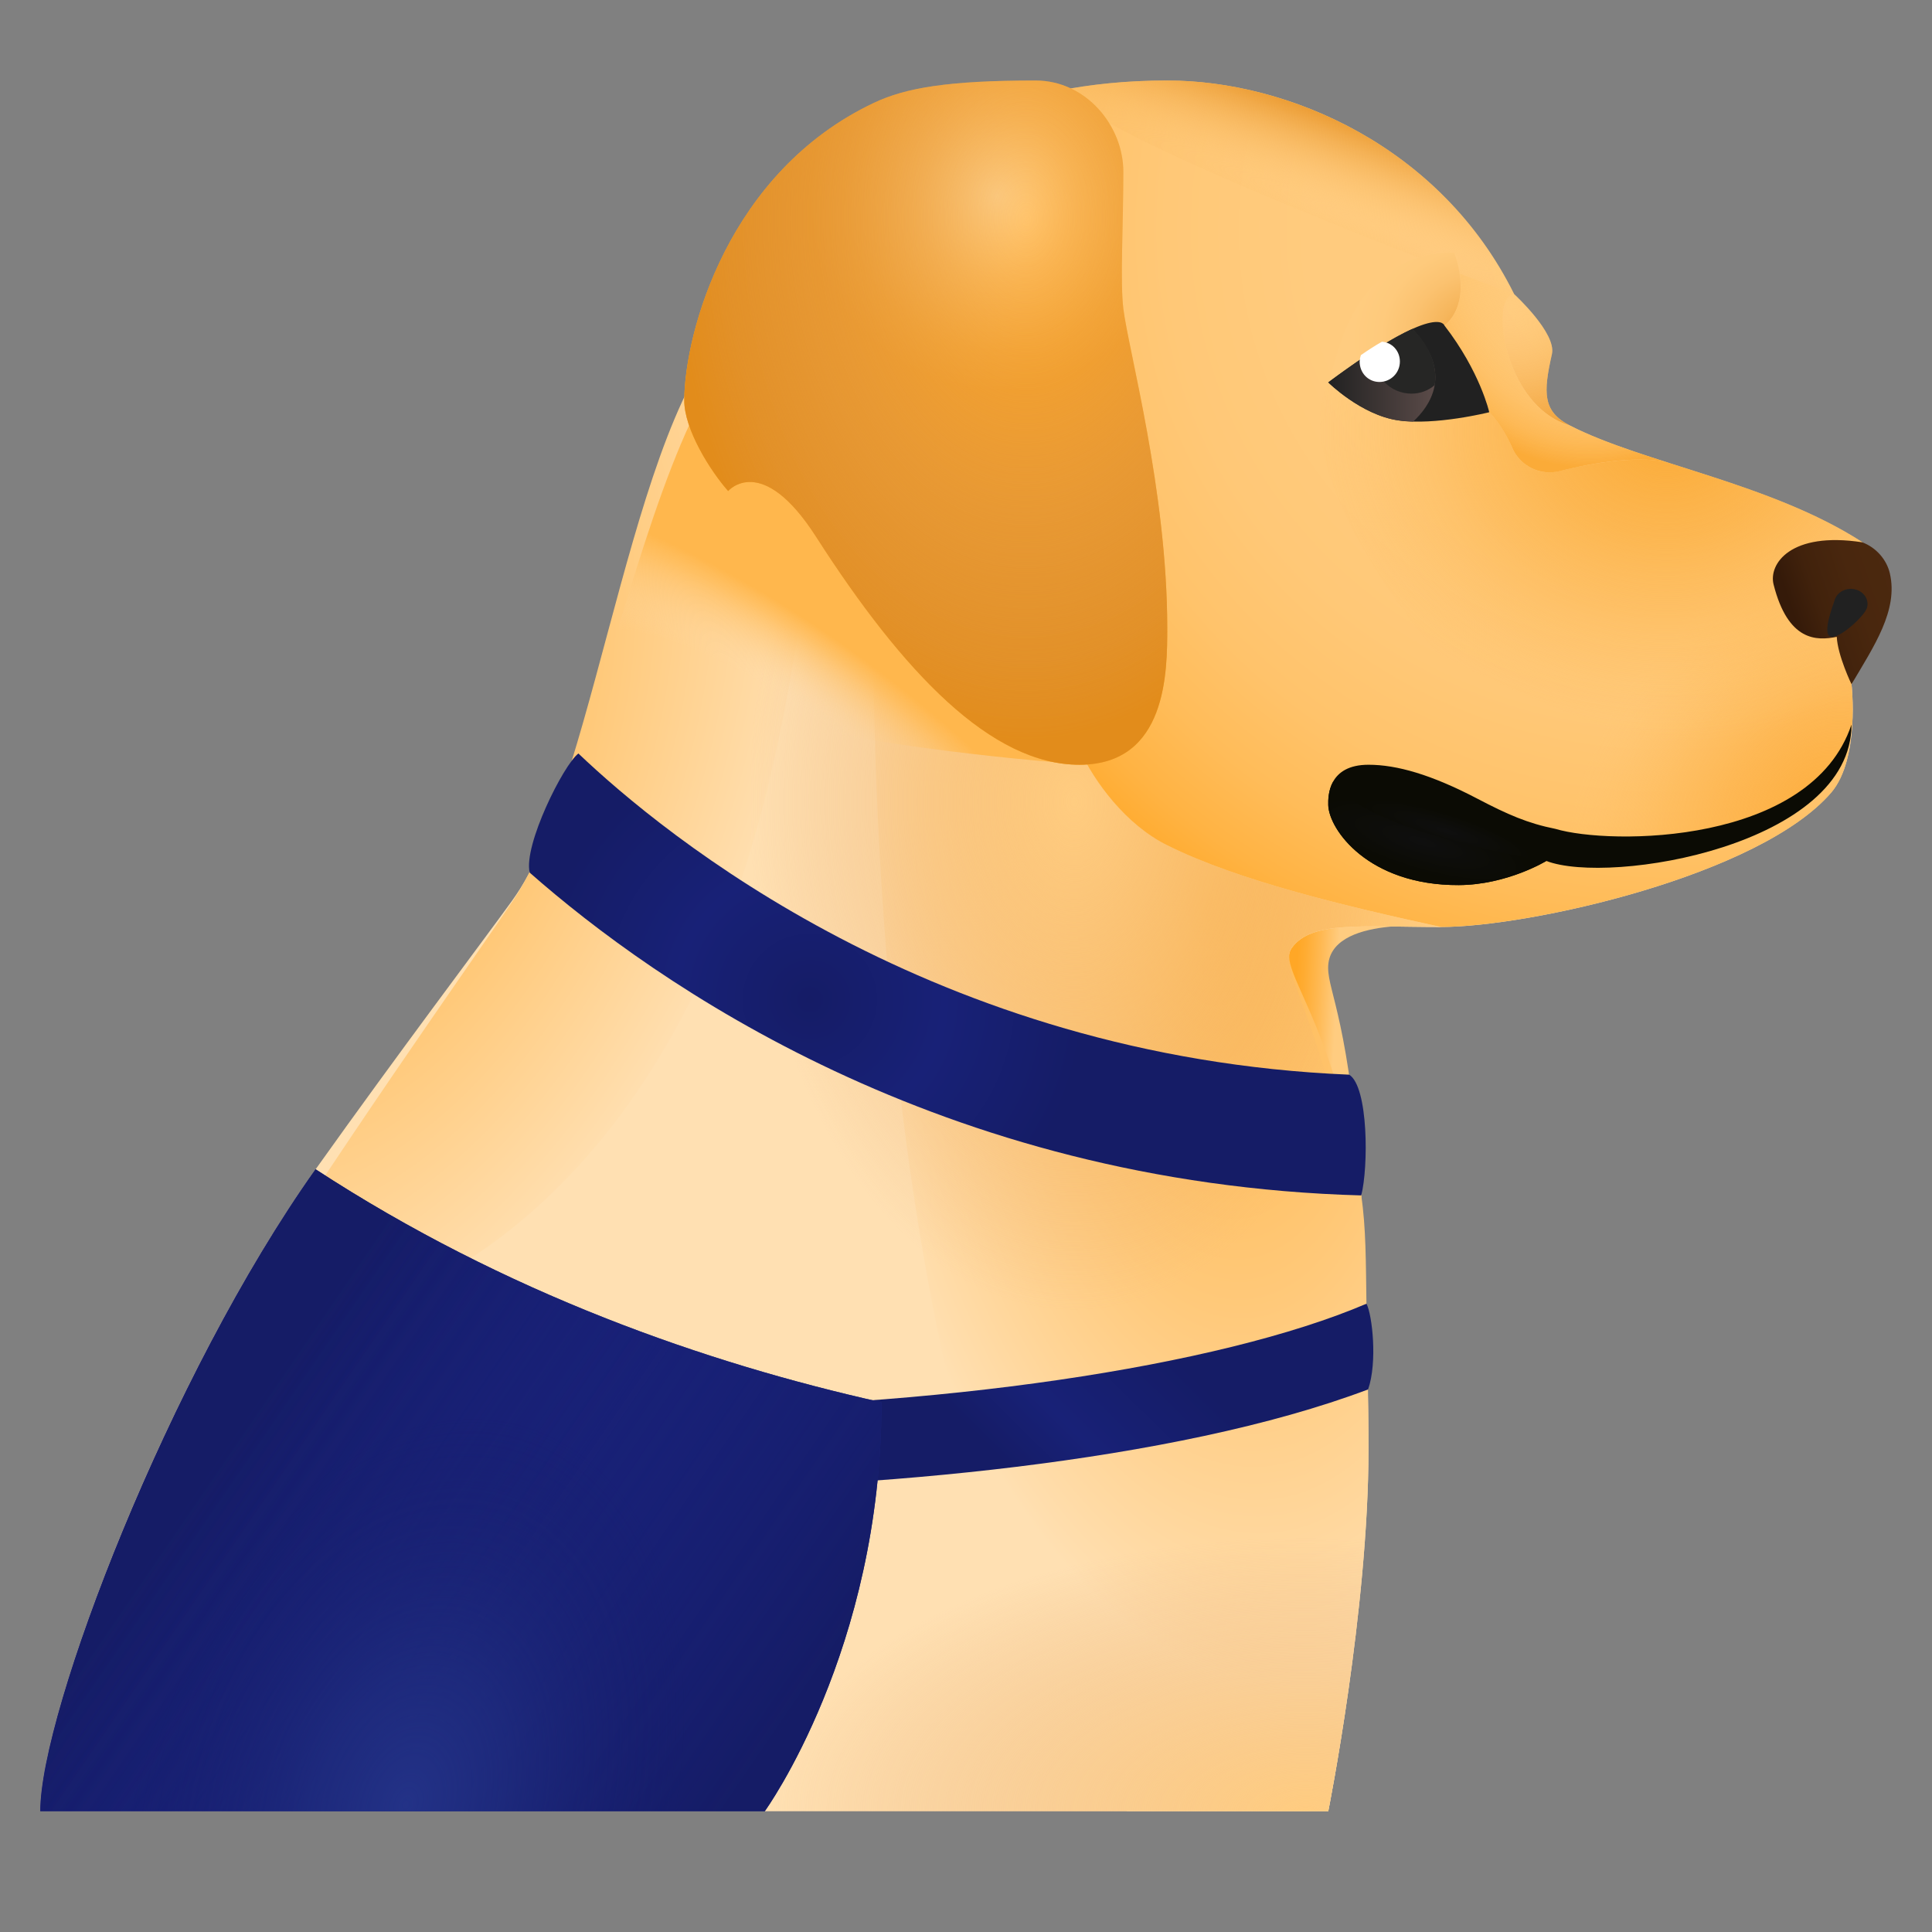 <?xml version="1.0" encoding="utf-8"?>
<svg width="48px" height="48px" viewBox="0 0 48 48" version="1.1" xmlns:xlink="http://www.w3.org/1999/xlink" xmlns="http://www.w3.org/2000/svg">
  <rect x="0" y="0" width="48" height="48" fill="#808080" stroke="none"/>
  <defs>
    <linearGradient x1="0.362" y1="0.507" x2="0.501" y2="0.498" id="gradient_1">
      <stop offset="0" stop-color="#FFCC80" />
      <stop offset="0.428" stop-color="#FFB953" />
      <stop offset="0.797" stop-color="#FFAC32" />
      <stop offset="1" stop-color="#FFA726" />
    </linearGradient>
    <radialGradient gradientUnits="objectBoundingBox" cx="75.475%" cy="40.677%" fx="75.475%" fy="40.677%" r="65.831%" gradientTransform="translate(0.755,0.407),scale(1,0.64),rotate(-22.509),scale(1,1.662),translate(-0.755,-0.407)" id="gradient_2">
      <stop offset="0%" stop-color="#FFB74D" />
      <stop offset="18.5%" stop-color="#FFBC59" />
      <stop offset="52.2%" stop-color="#FFC97A" />
      <stop offset="97%" stop-color="#FFDEAE" />
      <stop offset="100%" stop-color="#FFE0B2" />
    </radialGradient>
    <radialGradient gradientUnits="objectBoundingBox" cx="39.216%" cy="28.257%" fx="39.216%" fy="28.257%" r="74.863%" gradientTransform="translate(0.392,0.283),scale(1,0.451),rotate(5.871),scale(1,2.15),translate(-0.392,-0.283)" id="gradient_3">
      <stop offset="0%" stop-color="#FFB74D" />
      <stop offset="15.6%" stop-color="#FFBC59" />
      <stop offset="44.1%" stop-color="#FFC97A" />
      <stop offset="82%" stop-color="#FFDEAE" />
      <stop offset="84.5%" stop-color="#FFE0B2" />
    </radialGradient>
    <radialGradient gradientUnits="objectBoundingBox" cx="26.277%" cy="31.829%" fx="26.277%" fy="31.829%" r="30.895%" gradientTransform="translate(0.263,0.318),scale(1,0.941),scale(1,1.604),translate(-0.263,-0.318)" id="gradient_4">
      <stop offset="0%" stop-color="#FFCC80" />
      <stop offset="33%" stop-color="#F6C07B" stop-opacity="0.557" />
      <stop offset="74.8%" stop-color="#E6AA71" stop-opacity="0" />
    </radialGradient>
    <radialGradient gradientUnits="objectBoundingBox" cx="9.816%" cy="100.263%" fx="9.816%" fy="100.263%" r="38.05%" gradientTransform="translate(0.098,1.003),scale(1,0.941),scale(1,0.518),translate(-0.098,-1.003)" id="gradient_5">
      <stop offset="0%" stop-color="#FFCC80" />
      <stop offset="44.2%" stop-color="#F6C07B" stop-opacity="0.557" />
      <stop offset="100%" stop-color="#E6AA71" stop-opacity="0" />
    </radialGradient>
    <radialGradient gradientUnits="objectBoundingBox" cx="62.502%" cy="112.785%" fx="62.502%" fy="112.785%" r="133.208%" gradientTransform="translate(0.625,1.128),scale(0.732,1),rotate(-39.612),scale(1,0.369),translate(-0.625,-1.128)" id="gradient_6">
      <stop offset="56.2%" stop-color="#FCD9A8" stop-opacity="0" />
      <stop offset="75.2%" stop-color="#FEC87A" stop-opacity="0.431" />
      <stop offset="91.2%" stop-color="#FFBC59" stop-opacity="0.8" />
      <stop offset="100%" stop-color="#FFB74D" />
    </radialGradient>
    <radialGradient gradientUnits="objectBoundingBox" cx="66.032%" cy="55.701%" fx="66.032%" fy="55.701%" r="61.293%" gradientTransform="translate(0.66,0.557),scale(0.528,1),translate(-0.66,-0.557)" id="gradient_7">
      <stop offset="0%" stop-color="#151C66" />
      <stop offset="48.9%" stop-color="#182177" />
      <stop offset="100%" stop-color="#151C66" />
    </radialGradient>
    <linearGradient x1="0.235" y1="0.448" x2="0.59" y2="0.539" id="gradient_8">
      <stop offset="0" stop-color="#151C66" />
      <stop offset="0.632" stop-color="#182177" />
      <stop offset="1" stop-color="#151C66" />
    </linearGradient>
    <linearGradient x1="0.116" y1="0.875" x2="0.82" y2="0.509" id="gradient_9">
      <stop offset="0" stop-color="#1A237E" stop-opacity="0" />
      <stop offset="0.583" stop-color="#171F72" stop-opacity="0.584" />
      <stop offset="1" stop-color="#151C66" />
    </linearGradient>
    <linearGradient x1="0.116" y1="0.875" x2="0.82" y2="0.509" id="gradient_10">
      <stop offset="0" stop-color="#151C66" />
      <stop offset="0.417" stop-color="#171F72" stop-opacity="0.584" />
      <stop offset="1" stop-color="#1A237E" stop-opacity="0" />
    </linearGradient>
    <radialGradient gradientUnits="objectBoundingBox" cx="56.65%" cy="98.593%" fx="56.65%" fy="98.593%" r="41.929%" gradientTransform="translate(0.566,0.986),scale(0.763,1),rotate(-18.767),scale(1,1.483),translate(-0.566,-0.986)" id="gradient_11">
      <stop offset="0%" stop-color="#233287" />
      <stop offset="34.7%" stop-color="#202E80" stop-opacity="0.655" />
      <stop offset="84%" stop-color="#18216E" stop-opacity="0.161" />
      <stop offset="100%" stop-color="#151C66" stop-opacity="0" />
    </radialGradient>
    <radialGradient gradientUnits="objectBoundingBox" cx="18.544%" cy="17.523%" fx="18.544%" fy="17.523%" r="97.19%" gradientTransform="translate(0.185,0.175),scale(0.754,1),translate(-0.185,-0.175)" id="gradient_12">
      <stop offset="0%" stop-color="#FFCC80" />
      <stop offset="42.4%" stop-color="#FFCB7E" />
      <stop offset="59.6%" stop-color="#FFC877" />
      <stop offset="72.3%" stop-color="#FFC36B" />
      <stop offset="82.7%" stop-color="#FFBC59" />
      <stop offset="91.7%" stop-color="#FFB343" />
      <stop offset="99.7%" stop-color="#FFA827" />
      <stop offset="100%" stop-color="#FFA726" />
    </radialGradient>
    <radialGradient gradientUnits="objectBoundingBox" cx="27.597%" cy="70.028%" fx="27.597%" fy="70.028%" r="482.408%" gradientTransform="translate(0.276,0.7),scale(0.481,1),rotate(-21.943),scale(1,0.094),translate(-0.276,-0.7)" id="gradient_13">
      <stop offset="0%" stop-color="#FFC979" stop-opacity="0" />
      <stop offset="95.6%" stop-color="#E9972C" />
    </radialGradient>
    <radialGradient gradientUnits="objectBoundingBox" cx="18.563%" cy="85.219%" fx="18.563%" fy="85.219%" r="72.766%" gradientTransform="translate(0.186,0.852),scale(1,0.972),rotate(-40.178),scale(1,1.38),translate(-0.186,-0.852)" id="gradient_14">
      <stop offset="0%" stop-color="#FDAF41" />
      <stop offset="35.8%" stop-color="#FDB044" stop-opacity="0.643" />
      <stop offset="59%" stop-color="#FDB44C" stop-opacity="0.412" />
      <stop offset="78.5%" stop-color="#FEBB5B" stop-opacity="0.216" />
      <stop offset="96%" stop-color="#FFC570" stop-opacity="0.039" />
      <stop offset="100%" stop-color="#FFC876" stop-opacity="0" />
    </radialGradient>
    <radialGradient gradientUnits="objectBoundingBox" cx="73.914%" cy="9.409%" fx="73.914%" fy="9.409%" r="206.048%" gradientTransform="translate(0.739,0.094),scale(1,0.512),translate(-0.739,-0.094)" id="gradient_15">
      <stop offset="0%" stop-color="#FFC775" stop-opacity="0" />
      <stop offset="62.5%" stop-color="#F4AA46" stop-opacity="0.624" />
      <stop offset="100%" stop-color="#EE9C2F" />
    </radialGradient>
    <radialGradient gradientUnits="objectBoundingBox" cx="35.29%" cy="15.871%" fx="35.29%" fy="15.871%" r="90.638%" gradientTransform="translate(0.353,0.159),scale(0.707,1),scale(1,0.862),translate(-0.353,-0.159)" id="gradient_16">
      <stop offset="0%" stop-color="#FBAB37" />
      <stop offset="33.2%" stop-color="#FBAC3A" stop-opacity="0.667" />
      <stop offset="54.7%" stop-color="#FCB042" stop-opacity="0.455" />
      <stop offset="72.8%" stop-color="#FDB751" stop-opacity="0.271" />
      <stop offset="89%" stop-color="#FEC066" stop-opacity="0.11" />
      <stop offset="100%" stop-color="#FFC979" stop-opacity="0" />
    </radialGradient>
    <linearGradient x1="-0.118" y1="0.25" x2="0.781" y2="0.61" id="gradient_17">
      <stop offset="0" stop-color="#4C290F" />
      <stop offset="0.477" stop-color="#49270E" />
      <stop offset="0.785" stop-color="#41220C" />
      <stop offset="1" stop-color="#351A09" />
    </linearGradient>
    <radialGradient gradientUnits="objectBoundingBox" cx="77.334%" cy="66.339%" fx="77.334%" fy="66.339%" r="55.338%" gradientTransform="translate(0.773,0.663),scale(0.307,1),rotate(-17.806),scale(1,0.194),translate(-0.773,-0.663)" id="gradient_18">
      <stop offset="0%" stop-color="#0F0F0F" />
      <stop offset="100%" stop-color="#0B0B04" />
    </radialGradient>
    <radialGradient gradientUnits="objectBoundingBox" cx="56.805%" cy="57.989%" fx="56.805%" fy="57.989%" r="107.878%" gradientTransform="translate(0.568,0.58),scale(0.475,1),rotate(-16.518),scale(1,0.266),translate(-0.568,-0.58)" id="gradient_19">
      <stop offset="0%" stop-color="#0F0F0F" />
      <stop offset="100%" stop-color="#0B0B04" />
    </radialGradient>
    <radialGradient gradientUnits="objectBoundingBox" cx="35.233%" cy="17.022%" fx="35.233%" fy="17.022%" r="39.241%" gradientTransform="translate(0.352,0.17),scale(1,0.706),scale(1,1.023),translate(-0.352,-0.17)" id="gradient_20">
      <stop offset="0%" stop-color="#FFCC80" />
      <stop offset="42.8%" stop-color="#FFB953" />
      <stop offset="79.7%" stop-color="#FFAC32" />
      <stop offset="100%" stop-color="#FFA726" />
    </radialGradient>
    <radialGradient gradientUnits="objectBoundingBox" cx="29.125%" cy="20%" fx="29.125%" fy="20%" r="73%" gradientTransform="translate(0.291,0.2),scale(1,0.706),scale(1,1.487),translate(-0.291,-0.2)" id="gradient_21">
      <stop offset="0%" stop-color="#CF8F51" stop-opacity="0" />
      <stop offset="25.7%" stop-color="#D18F4C" stop-opacity="0.259" />
      <stop offset="55.1%" stop-color="#D68E3E" stop-opacity="0.553" />
      <stop offset="86.1%" stop-color="#DE8D28" stop-opacity="0.863" />
      <stop offset="100%" stop-color="#E28C1B" />
    </radialGradient>
    <radialGradient gradientUnits="objectBoundingBox" cx="-6.534%" cy="66.087%" fx="-6.534%" fy="66.087%" r="108.377%" gradientTransform="translate(-0.065,0.661),scale(0.98,1),translate(0.065,-0.661)" id="gradient_22">
      <stop offset="0%" stop-color="#EB992D" />
      <stop offset="10.7%" stop-color="#F0A541" />
      <stop offset="29%" stop-color="#F6B65C" />
      <stop offset="47.5%" stop-color="#FBC270" />
      <stop offset="66.1%" stop-color="#FECA7C" />
      <stop offset="85%" stop-color="#FFCC80" />
    </radialGradient>
    <radialGradient gradientUnits="objectBoundingBox" cx="35.625%" cy="-18.104%" fx="35.625%" fy="-18.104%" r="100.713%" gradientTransform="translate(0.356,-0.181),scale(0.881,1),scale(1,1.134),translate(-0.356,0.181)" id="gradient_23">
      <stop offset="0%" stop-color="#FFC978" stop-opacity="0" />
      <stop offset="45.8%" stop-color="#FFC876" stop-opacity="0.459" />
      <stop offset="64.4%" stop-color="#FEC56F" stop-opacity="0.643" />
      <stop offset="78.1%" stop-color="#FEBF63" stop-opacity="0.78" />
      <stop offset="89.3%" stop-color="#FDB751" stop-opacity="0.894" />
      <stop offset="98.9%" stop-color="#FBAC3B" stop-opacity="0.988" />
      <stop offset="100%" stop-color="#FBAB38" />
    </radialGradient>
    <linearGradient x1="0" y1="0.5" x2="1" y2="0.5" id="gradient_24">
      <stop offset="0" stop-color="#675451" />
      <stop offset="0.296" stop-color="#514442" />
      <stop offset="1" stop-color="#212121" />
    </linearGradient>
    <path d="M0 0L48 0L48 48L0 48L0 0Z" id="path_1" />
    <clipPath id="mask_1">
      <use xlink:href="#path_1" />
    </clipPath>
  </defs>
  <g id="icons8-guide-dog" transform="matrix(-1 0 0 1 48 0)">
    <path d="M0 0L48 0L48 48L0 48L0 0Z" id="Background" fill="none" fill-rule="evenodd" stroke="none" />
    <g clip-path="url(#mask_1)">
      <path d="M0 1.4C0 1.4 2.807 1.08 2.802 2.417C2.8 3.024 2.264 3.787 1.976 8.068C1.87 9.639 7.408 0.839 7.408 0.839L7.408 0L1.956 0.214L0 1.4L0 1.4Z" transform="translate(12.201 21.631)" id="Shape" fill="url(#gradient_1)" fill-rule="evenodd" stroke="none" />
      <path d="M0.03 9C0.03 9 -0.185 10.847 0.533 11.685C2.304 13.752 8.032 15.031 10.231 15.031C12.213 15.031 13.447 14.872 13.936 15.55C14.459 16.279 12.03 18.278 12.03 28C12.03 32 13.03 37 13.03 37L45.03 37C45.03 34.526 41.836 26.169 38.189 21.051C36.064 18.068 34.124 15.506 33.309 14.38C31.022 11.218 29.895 1.756 27.03 0C27.03 0 -0.454 8.179 0.03 9L0.03 9Z" transform="translate(1.97 8)" id="Shape" fill="#FFE0B2" fill-rule="evenodd" stroke="none" />
      <path d="M16 25.013C12.968 20.511 9.499 15.986 8.33 14.38C6.028 11.218 4.894 1.756 2.012 0L0 0C0 0 0.512 9.187 3.018 15C6.036 22 11.066 25 16 25.013L16 25.013Z" transform="matrix(0.999 0.035 -0.035 0.999 27.441 7.726)" id="Shape" fill="url(#gradient_2)" fill-rule="evenodd" stroke="none" />
      <path d="M0 9.335C1.982 9.335 3.216 9.176 3.705 9.854C4.088 10.386 2.651 11.603 1.98 16.003C1.86 16.793 1.865 17.685 1.85 18.693C1.833 19.76 1.799 20.956 1.799 22.304C1.799 26.304 2.799 31.304 2.799 31.304L7.799 31.304C14.799 22.304 14.086 0 14.086 0C13.158 1.378 9.901 2.942 8.979 4.924C8.512 5.927 7.659 6.874 6.799 7.304C5.02 8.193 2.35 8.822 0 9.335L0 9.335Z" transform="translate(12.201 13.696)" id="Shape" fill="url(#gradient_3)" fill-rule="evenodd" stroke="none" />
      <path d="M0 15.031C1.982 15.031 3.216 14.872 3.705 15.55C4.228 16.279 1.799 18.278 1.799 28C1.799 32 2.799 37 2.799 37L34.799 37C34.799 34.526 31.605 26.169 27.958 21.051C25.833 18.068 23.893 15.506 23.078 14.38C20.791 11.218 19.664 1.756 16.799 0C16.799 0 13.597 11.025 0 15.031L0 15.031Z" transform="translate(12.201 8)" id="Shape" fill="url(#gradient_4)" fill-rule="evenodd" stroke="none" />
      <path d="M0 15.031C1.982 15.031 3.216 14.872 3.705 15.55C4.228 16.279 1.799 18.278 1.799 28C1.799 32 2.799 37 2.799 37L34.799 37C34.799 34.526 31.605 26.169 27.958 21.051C25.833 18.068 23.893 15.506 23.078 14.38C20.791 11.218 19.664 1.756 16.799 0C16.799 0 13.597 11.025 0 15.031L0 15.031Z" transform="translate(12.201 8)" id="Shape" fill="url(#gradient_5)" fill-rule="evenodd" stroke="none" />
      <path d="M9.53674e-05 8.52C2.18 8.52 4.55 5.92 6.73 2.6C8.08 0.54 8.91 1.49 8.91 1.49C9.22 1.15 9.62 0.57 9.84 0C10.495 1.409 11.057 3.199 11.604 4.994C12.437 7.723 -0.04 8.52 9.53674e-05 8.52L9.53674e-05 8.52Z" transform="translate(21 10.48)" id="Shape" fill="url(#gradient_6)" fill-rule="evenodd" stroke="none" />
      <path d="M20.771 2.96C17.661 5.7 10.571 10.69 0.111 10.98C-0.069 10.28 -0.069 8.28 0.411 7.98C10.731 7.55 17.441 2.02 19.561 0C19.931 0.28 20.931 2.28 20.771 2.96L20.771 2.96Z" transform="translate(14.069 18.72)" id="Shape" fill="url(#gradient_7)" fill-rule="evenodd" stroke="none" />
      <path d="M18.119 2.61L18.119 4.61C12.609 4.61 4.949 3.95 0.129 2.13C-0.106 1.457 0.024 0.284 0.169 0C3.839 1.57 10.909 2.61 18.119 2.61L18.119 2.61Z" transform="translate(13.881 32.39)" id="Shape" fill="url(#gradient_8)" fill-rule="evenodd" stroke="none" />
      <path d="M20.9 15.95L2.9 15.95C2.9 15.95 0 11.95 0 5.79C4.35 4.82 9.34 3.08 14.06 0C17.7 5.12 20.9 13.48 20.9 15.95L20.9 15.95Z" transform="translate(26.1 29.05)" id="Shape" fill="#1A237E" fill-rule="evenodd" stroke="none" />
      <path d="M20.9 15.95L2.9 15.95C2.9 15.95 0 11.95 0 5.79C4.35 4.82 9.34 3.08 14.06 0C17.7 5.12 20.9 13.48 20.9 15.95L20.9 15.95Z" transform="translate(26.1 29.05)" id="Shape" fill="url(#gradient_9)" fill-rule="evenodd" stroke="none" />
      <path d="M20.9 15.95L2.9 15.95C2.9 15.95 0 11.95 0 5.79C4.35 4.82 9.34 3.08 14.06 0C17.7 5.12 20.9 13.48 20.9 15.95L20.9 15.95Z" transform="translate(26.1 29.05)" id="Shape" fill="url(#gradient_10)" fill-rule="evenodd" stroke="none" />
      <path d="M20.9 15.95L2.9 15.95C2.9 15.95 0 11.95 0 5.79C4.35 4.82 9.34 3.08 14.06 0C17.7 5.12 20.9 13.48 20.9 15.95L20.9 15.95Z" transform="translate(26.1 29.05)" id="Shape" fill="url(#gradient_11)" fill-rule="evenodd" stroke="none" />
      <path d="M27.906 6.5C25.516 9.98 20.281 15.609 19.496 16.62C19.134 17.415 18.346 18.49 17.316 19C15.536 19.89 12.866 20.52 10.516 21.03C8.316 21.03 2.586 19.75 0.816 17.69C0.106 16.85 0.316 15 0.316 15C-0.164 14.18 0.046 11.47 0.046 11.47C2.316 10 5.496 9.51 7.316 8.57C7.99 8.223 7.976 7.759 7.759 6.798C7.641 6.274 8.697 5.307 8.697 5.307C10.517 1.635 14.316 0 17.316 0C25.316 0 27.316 6 27.316 6C27.526 6.13 27.726 6.3 27.906 6.5L27.906 6.5Z" transform="translate(1.684 2)" id="Shape" fill="url(#gradient_12)" fill-rule="evenodd" stroke="none" />
      <path d="M0 5.308C1.819 1.635 5.618 0 8.618 0C9.482 0 10.277 0.07 11.006 0.195C11.618 1 0 5.308 0 5.308L0 5.308Z" transform="translate(10.382 2)" id="Shape" fill="url(#gradient_13)" fill-rule="evenodd" stroke="none" />
      <path d="M0.307 4.66C0.257 4.048 0.316 3.53 0.316 3.53C-0.164 2.71 0.046 0 0.046 0C4.741 0.397 7.325 5.233 7.316 7.53C5.877 7.348 1.316 7.53 0.307 4.66L0.307 4.66Z" transform="translate(1.684 13.47)" id="Shape" fill="url(#gradient_14)" fill-rule="evenodd" stroke="none" />
      <path d="M0 3.263C0.674 2.916 0.66 2.452 0.443 1.491C0.325 0.967 1.381 0 1.381 0C2 0.001 1.66 2.779 0 3.263L0 3.263Z" transform="translate(9 7.307)" id="Shape" fill="url(#gradient_15)" fill-rule="evenodd" stroke="none" />
      <path d="M9.316 0.8C10.778 1.009 12.599 -0.286 13.316 0.059C14.213 1.905 11.965 5.189 10.649 6.748C7.316 8.558 3.818 9.558 2.206 9.558C1.386 9.558 0.756 9.158 0.306 8.688L0.306 8.678C0.256 8.068 0.316 7.558 0.316 7.558C-0.164 6.738 0.046 4.028 0.046 4.028C1.468 3.107 3.246 2.571 4.824 2.068C5.488 1.856 6.691 2.043 7.591 2.265C8.07 2.383 8.555 2.129 8.75 1.675C9.002 1.086 9.316 0.8 9.316 0.8L9.316 0.8Z" transform="translate(1.684 9.442)" id="Shape" fill="url(#gradient_16)" fill-rule="evenodd" stroke="none" />
      <path d="M0.997 3.582C0.444 2.644 -0.172 1.744 0.045 0.823C0.124 0.489 0.38 0.186 0.731 0.055C2.514 -0.219 3.061 0.596 2.933 1.103C2.574 2.521 1.861 2.505 1.363 2.404C1.341 2.869 0.997 3.582 0.997 3.582L0.997 3.582Z" transform="translate(1.003 13.418)" id="Shape" fill="url(#gradient_17)" fill-rule="evenodd" stroke="none" />
      <path d="M0 0C0 3 6 4 7.582 3.39C7.582 3.39 8.553 3.984 9.757 3.99C12 4 12.986 2.61 13 2C13.005 1.774 13 1 12 1C11.297 1 10.437 1.245 9.295 1.843C8.541 2.238 8.045 2.455 7.356 2.593C6 3 1 3 0 0L0 0Z" transform="translate(2 18)" id="Shape" fill="url(#gradient_18)" fill-rule="evenodd" stroke="none" />
      <path d="M0 1.975C0 1.975 0.971 2.569 2.175 2.575C4.418 2.585 5.404 1.195 5.418 0.585C5.421 0.472 5.421 0.222 5.295 0C4.487 1.28 0 1.975 0 1.975L0 1.975Z" transform="translate(9.582 19.415)" id="Shape" fill="url(#gradient_19)" fill-rule="evenodd" stroke="none" />
      <path d="M0.016 0.478C0.08 0.676 0.692 1.246 0.912 1.188C1.132 1.131 0.878 0.468 0.814 0.27C0.75 0.072 0.519 -0.042 0.299 0.015C0.08 0.073 -0.047 0.28 0.016 0.478L0.016 0.478Z" transform="translate(1.602 14.63)" id="Shape" fill="#212121" fill-rule="evenodd" stroke="none" />
      <path d="M12 7.933C12.008 8.662 11.35 9.703 10.909 10.2C10.909 10.2 10.08 9.225 8.727 11.333C6.546 14.733 4.364 17 2.182 17C-1.90735e-06 17 0 14.674 0 13.6C0 10.2 0.966 6.696 1.091 5.667C1.173 4.989 1.091 3.63 1.091 2.267C1.091 1.133 2.009 0 3.273 0C5.455 0 6.504 0.185 7.285 0.554C10.909 2.267 11.982 6.246 12 7.933L12 7.933Z" transform="translate(19 2)" id="Shape" fill="url(#gradient_20)" fill-rule="evenodd" stroke="none" />
      <path d="M12 7.933C12.008 8.662 11.35 9.703 10.909 10.2C10.909 10.2 10.08 9.225 8.727 11.333C6.546 14.733 4.364 17 2.182 17C-1.90735e-06 17 0 14.674 0 13.6C0 10.2 0.966 6.696 1.091 5.667C1.173 4.989 1.091 3.63 1.091 2.267C1.091 1.133 2.009 0 3.273 0C5.455 0 6.504 0.185 7.285 0.554C10.909 2.267 11.982 6.246 12 7.933L12 7.933Z" transform="translate(19 2)" id="Shape" fill="url(#gradient_21)" fill-rule="evenodd" stroke="none" />
      <path d="M3.29 3.223C3.29 3.223 2.711 2.882 0.405 1.808C0.405 1.808 -0.31 1.345 0.16 4.76837e-07C2.899 -0.001 3.11 3.023 3.29 3.223L3.29 3.223Z" transform="translate(11.71 6.278)" id="Shape" fill="url(#gradient_22)" fill-rule="evenodd" stroke="none" />
      <path d="M4.49 3.44C4.49 3.44 4.18 3.73 3.92 4.32C3.73 4.77 3.24 5.02 2.76 4.91C1.87 4.68 0.66 4.5 0 4.71C0.94 4.41 1.81 4.12 2.49 3.77C4.15 3.29 4.49 0.51 3.87 0.51C3.87 0.51 4.4 0.31 5.22 0C5.08 0.94 5.6 1.29 5.6 1.29L4.49 3.44L4.49 3.44Z" transform="translate(6.51 6.8)" id="Shape" fill="url(#gradient_23)" fill-rule="evenodd" stroke="none" />
      <path d="M0 2.242C0 2.242 0.223 1.238 1.115 0.085C1.115 0.085 1.279 -0.522 4 1.5C4 1.5 3.18 2.309 2.262 2.443C1.344 2.579 0 2.242 0 2.242L0 2.242Z" transform="translate(11 8)" id="Shape" fill="#212121" fill-rule="evenodd" stroke="none" />
      <path d="M2.66 1.327C2.66 1.327 1.842 2.141 0.922 2.271C0.802 2.291 0.66 2.301 0.55 2.301C0.15 1.931 -0.468 1.1 0.572 0C1.025 0.204 1.66 0.587 2.66 1.327L2.66 1.327Z" transform="translate(12.34 8.173)" id="Shape" fill="url(#gradient_24)" fill-rule="evenodd" stroke="none" />
      <path d="M1.531 0.656C1.531 1.176 1.121 1.606 0.591 1.606C0.371 1.606 0.167 1.525 0.017 1.395C-0.053 1.005 0.087 0.451 0.573 0C0.823 0.12 1.126 0.277 1.511 0.526C1.521 0.566 1.531 0.616 1.531 0.656L1.531 0.656Z" transform="translate(12.339 8.174)" id="Shape" fill="#262625" fill-rule="evenodd" stroke="none" />
      <path d="M1 0.492C1 0.778 0.785 1 0.508 1C0.231 1 0 0.778 0 0.492C0 0.222 0.2 0.016 0.446 0C0.615 0.095 0.785 0.206 0.969 0.333C0.985 0.381 1 0.444 1 0.492L1 0.492Z" transform="translate(13.22 8.49)" id="Shape" fill="#FFFFFF" fill-rule="evenodd" stroke="none" />
    </g>
  </g>
</svg>